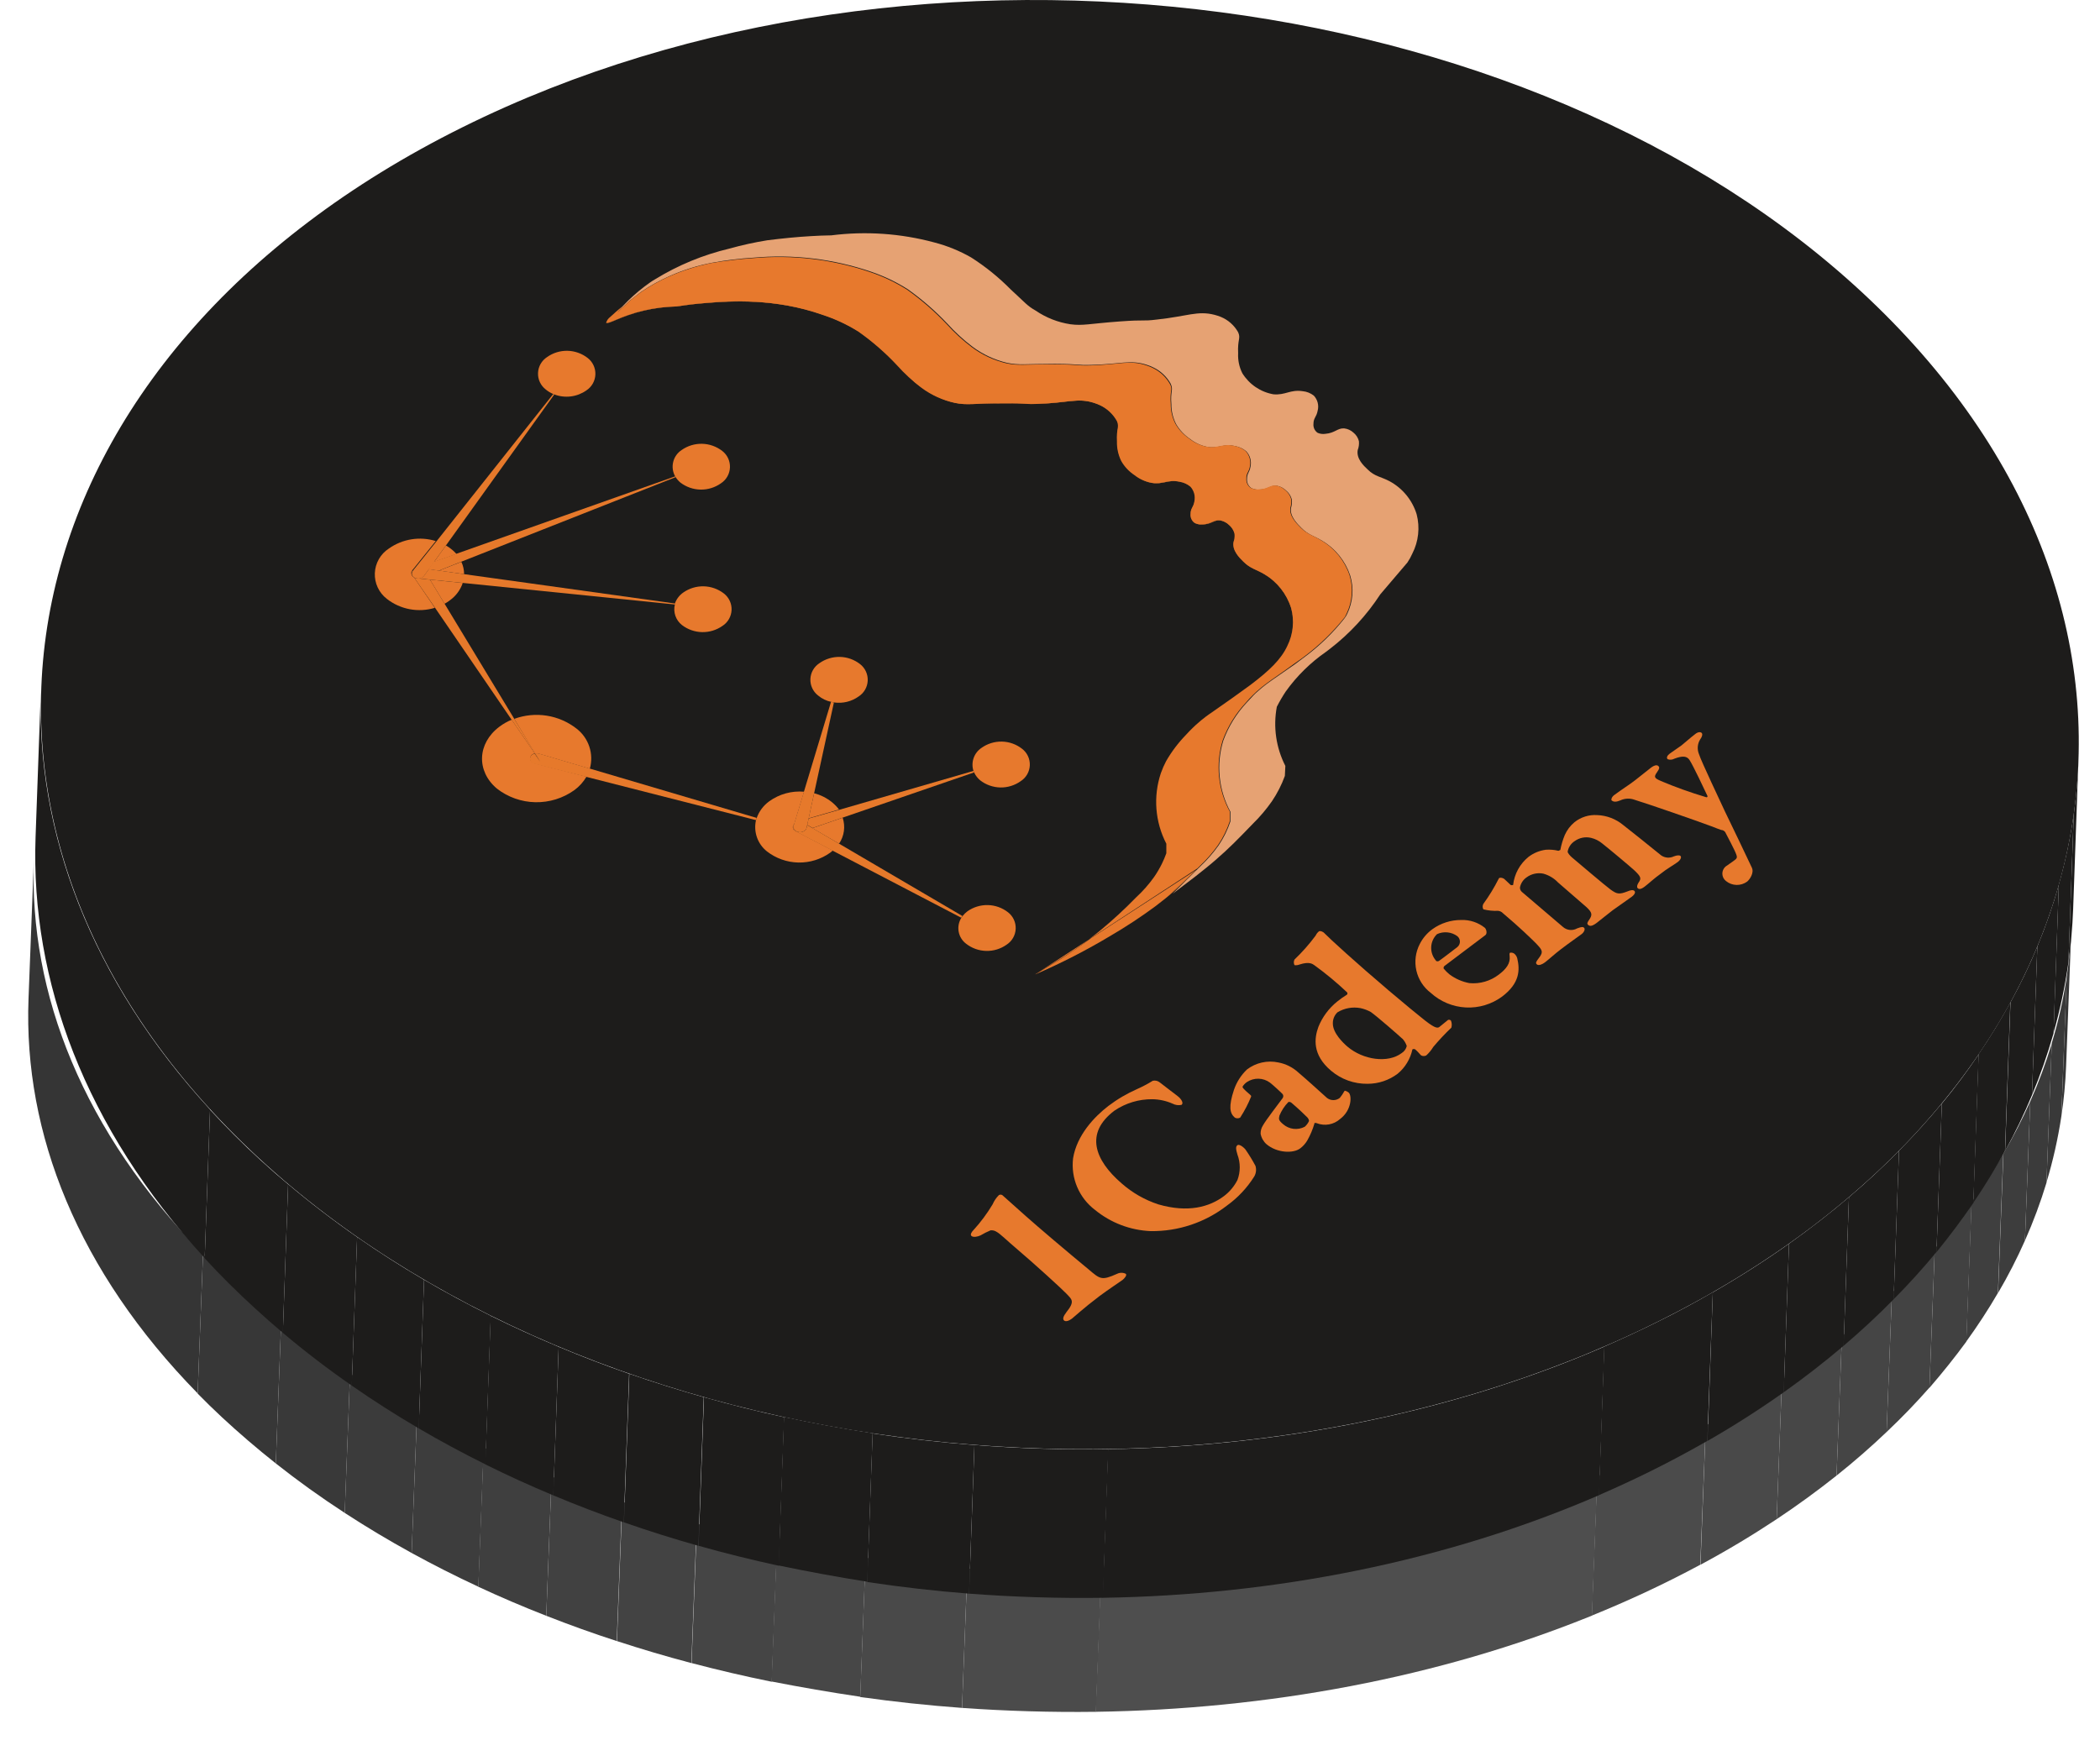 <svg width="298" height="247" viewBox="0 0 298 247" fill="none" xmlns="http://www.w3.org/2000/svg">
<g filter="url(#filter0_d_585_2)">
<path d="M293.938 127.599L293.188 147.369C293.094 149.74 292.871 152.105 292.518 154.455L293.278 134.676C293.628 132.329 293.848 129.967 293.938 127.599Z" fill="#373737"/>
<path d="M293.276 134.676L292.516 154.455C292.037 157.621 291.332 160.752 290.406 163.829L291.156 144.06C292.091 140.981 292.799 137.846 293.276 134.676Z" fill="#393939"/>
<path d="M291.158 144.107L290.408 163.876C289.558 166.67 288.537 169.415 287.348 172.097L288.108 152.318C289.298 149.64 290.316 146.898 291.158 144.107Z" fill="#3B3B3B"/>
<path d="M288.107 152.318L287.347 172.097C286.222 174.635 284.95 177.113 283.537 179.521L284.297 159.751C285.71 157.34 286.982 154.859 288.107 152.318Z" fill="#3D3D3D"/>
<path d="M284.278 159.752L283.518 179.521C282.158 181.865 280.658 184.162 279.018 186.43L279.768 166.651C281.393 164.423 282.898 162.121 284.278 159.752Z" fill="#3F3F3F"/>
<path d="M279.787 166.651L279.037 186.43C277.417 188.642 275.67 190.829 273.797 192.992L274.557 173.222C276.437 171.085 278.18 168.897 279.787 166.66" fill="#414141"/>
<path d="M274.557 173.194L273.797 192.964C271.91 195.113 269.883 197.213 267.717 199.263L268.477 179.493C270.637 177.443 272.664 175.344 274.557 173.194Z" fill="#434343"/>
<path d="M268.477 179.493L267.717 199.263C265.497 201.381 263.131 203.444 260.617 205.45L261.377 185.671C263.884 183.677 266.251 181.618 268.477 179.493Z" fill="#454545"/>
<path d="M261.377 185.671L260.617 205.45C257.937 207.578 255.107 209.649 252.117 211.637L252.867 191.867C255.867 189.867 258.704 187.802 261.377 185.671Z" fill="#474747"/>
<path d="M252.867 191.867L252.117 211.637C248.707 213.896 245.117 216.061 241.307 218.105L242.057 198.335C245.863 196.285 249.467 194.129 252.867 191.867Z" fill="#494949"/>
<path d="M242.057 198.325L241.277 218.104C238.737 219.473 236.107 220.792 233.387 222.06C230.913 223.21 228.413 224.298 225.887 225.322L226.647 205.553C229.18 204.522 231.68 203.434 234.147 202.291C236.853 201.041 239.48 199.722 242.027 198.335" fill="#4B4B4B"/>
<path d="M226.677 205.553L225.917 225.322C204.097 234.181 179.807 238.624 155.477 238.98L156.237 219.201C180.567 218.854 204.857 214.402 226.677 205.553Z" fill="#4E4E4E"/>
<path d="M156.278 219.202L155.518 238.981C149.188 239.065 142.858 238.877 136.518 238.428L137.278 218.648C143.568 219.108 149.898 219.295 156.278 219.202Z" fill="#4B4B4B"/>
<path d="M137.276 218.648L136.516 238.427C131.663 238.071 126.846 237.555 122.066 236.881L122.826 217.111C127.606 217.786 132.423 218.298 137.276 218.648Z" fill="#494949"/>
<path d="M122.836 217.073L122.076 236.843C117.85 236.218 113.653 235.496 109.486 234.678L110.246 214.908C114.393 215.752 118.59 216.473 122.836 217.073Z" fill="#474747"/>
<path d="M110.277 214.946L109.517 234.715C105.677 233.934 101.883 233.05 98.137 232.062L98.897 212.283C102.637 213.277 106.43 214.164 110.277 214.946Z" fill="#454545"/>
<path d="M98.867 212.283L98.107 232.062C94.534 231.119 91.013 230.078 87.547 228.941L88.307 209.171C91.767 210.305 95.307 211.337 98.867 212.283Z" fill="#434343"/>
<path d="M88.278 209.171L87.518 228.941C84.124 227.835 80.791 226.638 77.518 225.351L78.278 205.581C81.544 206.868 84.878 208.065 88.278 209.171Z" fill="#414141"/>
<path d="M78.277 205.581L77.517 225.351C74.237 224.069 71.02 222.695 67.867 221.226L68.627 201.456C71.781 202.919 74.997 204.293 78.277 205.581Z" fill="#3F3F3F"/>
<path d="M68.646 201.456L67.886 221.226C64.646 219.72 61.489 218.123 58.416 216.436L59.176 196.666C62.249 198.354 65.406 199.95 68.646 201.456Z" fill="#3D3D3D"/>
<path d="M59.176 196.666L58.416 216.436C55.149 214.642 51.983 212.746 48.916 210.746L49.676 190.976C52.736 192.976 55.903 194.873 59.176 196.666Z" fill="#3B3B3B"/>
<path d="M49.677 190.976L48.917 210.746C45.517 208.534 42.257 206.193 39.137 203.725L39.887 183.946C43.007 186.414 46.27 188.758 49.677 190.976Z" fill="#393939"/>
<path d="M39.887 183.946L39.137 203.725C36.477 201.616 33.917 199.422 31.487 197.163C30.297 196.057 29.157 194.941 28.047 193.807L28.807 174.038C29.917 175.162 31.057 176.287 32.237 177.393C34.677 179.681 37.227 181.868 39.887 183.955" fill="#373737"/>
<path d="M28.807 174.009L28.047 193.779C11.097 176.465 3.317 156.902 4.047 137.77L4.807 118C4.077 137.132 11.857 156.696 28.807 174.009Z" fill="#353535"/>
</g>
<path d="M267.498 44.638C314.338 91.478 299.868 155.498 235.178 187.638C170.488 219.778 80.078 207.908 33.278 161.068C-13.522 114.228 0.928 50.208 65.618 18.068C130.308 -14.072 220.678 -2.192 267.498 44.638Z" fill="#1D1C1B"/>
<path d="M294.938 107.978L294.188 129.068C294.094 131.598 293.871 134.121 293.518 136.628L294.278 115.528C294.628 113.024 294.848 110.504 294.938 107.978Z" fill="#1D1C1B"/>
<path d="M294.276 115.528L293.516 136.628C293.037 140.005 292.332 143.345 291.406 146.628L292.156 125.538C293.091 122.254 293.799 118.909 294.276 115.528Z" fill="#1D1C1B"/>
<path d="M292.158 125.588L291.408 146.678C290.558 149.658 289.537 152.586 288.348 155.448L289.108 134.348C290.298 131.491 291.316 128.566 292.158 125.588Z" fill="#1D1C1B"/>
<path d="M289.107 134.348L288.347 155.448C287.222 158.155 285.95 160.799 284.537 163.368L285.297 142.278C286.71 139.705 287.982 137.058 289.107 134.348Z" fill="#1D1C1B"/>
<path d="M285.278 142.278L284.518 163.368C283.158 165.868 281.658 168.318 280.018 170.738L280.768 149.638C282.393 147.262 283.898 144.805 285.278 142.278Z" fill="#1D1C1B"/>
<path d="M280.787 149.638L280.037 170.738C278.417 173.098 276.67 175.431 274.797 177.738L275.557 156.648C277.437 154.368 279.18 152.034 280.787 149.648" fill="#1D1C1B"/>
<path d="M275.557 156.618L274.797 177.708C272.91 180.001 270.883 182.241 268.717 184.428L269.477 163.338C271.637 161.151 273.664 158.911 275.557 156.618Z" fill="#1D1C1B"/>
<path d="M269.477 163.338L268.717 184.428C266.497 186.688 264.131 188.888 261.617 191.028L262.377 169.928C264.884 167.801 267.251 165.605 269.477 163.338Z" fill="#1D1C1B"/>
<path d="M262.377 169.928L261.617 191.028C258.937 193.298 256.107 195.508 253.117 197.628L253.867 176.538C256.867 174.404 259.704 172.201 262.377 169.928Z" fill="#1D1C1B"/>
<path d="M253.867 176.538L253.117 197.628C249.707 200.038 246.117 202.348 242.307 204.528L243.057 183.438C246.863 181.251 250.467 178.951 253.867 176.538Z" fill="#1D1C1B"/>
<path d="M243.057 183.428L242.277 204.528C239.737 205.988 237.107 207.394 234.387 208.748C231.913 209.974 229.413 211.134 226.887 212.228L227.647 191.138C230.18 190.038 232.68 188.878 235.147 187.658C237.853 186.324 240.48 184.918 243.027 183.438" fill="#1D1C1B"/>
<path d="M227.677 191.138L226.917 212.228C205.097 221.678 180.807 226.418 156.477 226.798L157.237 205.698C181.567 205.328 205.857 200.578 227.677 191.138Z" fill="#1D1C1B"/>
<path d="M157.278 205.698L156.518 226.798C150.188 226.888 143.858 226.688 137.518 226.208L138.278 205.108C144.568 205.598 150.898 205.798 157.278 205.698Z" fill="#1D1C1B"/>
<path d="M138.276 205.108L137.516 226.208C132.663 225.828 127.846 225.278 123.066 224.558L123.826 203.468C128.606 204.188 133.423 204.734 138.276 205.108Z" fill="#1D1C1B"/>
<path d="M123.836 203.428L123.076 224.518C118.85 223.851 114.653 223.081 110.486 222.208L111.246 201.118C115.393 202.018 119.59 202.788 123.836 203.428Z" fill="#1D1C1B"/>
<path d="M111.277 201.158L110.517 222.248C106.677 221.415 102.883 220.471 99.137 219.418L99.897 198.318C103.637 199.378 107.43 200.325 111.277 201.158Z" fill="#1D1C1B"/>
<path d="M99.867 198.318L99.107 219.418C95.534 218.411 92.013 217.301 88.547 216.088L89.307 194.998C92.767 196.208 96.307 197.308 99.867 198.318Z" fill="#1D1C1B"/>
<path d="M89.278 194.998L88.518 216.088C85.124 214.908 81.791 213.631 78.518 212.258L79.278 191.168C82.544 192.541 85.878 193.818 89.278 194.998Z" fill="#1D1C1B"/>
<path d="M79.277 191.168L78.517 212.258C75.237 210.891 72.02 209.424 68.867 207.858L69.627 186.768C72.781 188.328 75.997 189.794 79.277 191.168Z" fill="#1D1C1B"/>
<path d="M69.646 186.768L68.886 207.858C65.646 206.251 62.489 204.548 59.416 202.748L60.176 181.658C63.249 183.458 66.406 185.161 69.646 186.768Z" fill="#1D1C1B"/>
<path d="M60.176 181.658L59.416 202.748C56.149 200.835 52.983 198.811 49.916 196.678L50.676 175.588C53.736 177.721 56.903 179.745 60.176 181.658Z" fill="#1D1C1B"/>
<path d="M50.677 175.588L49.917 196.678C46.517 194.318 43.257 191.821 40.137 189.188L40.887 168.088C44.007 170.721 47.27 173.221 50.677 175.588Z" fill="#1D1C1B"/>
<path d="M40.887 168.088L40.137 189.188C37.477 186.938 34.917 184.598 32.487 182.188C31.297 181.008 30.157 179.818 29.047 178.608L29.807 157.518C30.917 158.718 32.057 159.918 33.237 161.098C35.677 163.538 38.227 165.871 40.887 168.098" fill="#1D1C1B"/>
<path d="M29.807 157.488L29.047 178.578C12.097 160.108 4.317 139.238 5.047 118.828L5.807 97.738C5.077 118.148 12.857 139.018 29.807 157.488Z" fill="#1D1C1B"/>
<path d="M141.748 169.637C141.82 169.594 141.903 169.571 141.988 169.571C142.072 169.571 142.155 169.594 142.228 169.637C142.408 169.787 143.778 171.027 145.588 172.637C147.398 174.247 151.398 177.637 154.448 180.157C156.118 181.567 156.288 181.807 158.528 180.807C158.717 180.713 158.926 180.664 159.138 180.664C159.349 180.664 159.558 180.713 159.748 180.807C159.978 180.997 159.548 181.487 159.298 181.677C159.048 181.867 157.178 183.107 156.018 183.977C153.728 185.707 152.378 186.977 152.108 187.177C151.678 187.497 151.228 187.637 150.998 187.437C150.768 187.237 150.868 186.857 151.328 186.257C152.588 184.697 152.088 184.437 151.328 183.627C150.728 182.987 146.898 179.487 144.078 177.087C143.008 176.187 141.888 175.087 141.448 174.867C141.191 174.689 140.879 174.607 140.568 174.637C140.075 174.843 139.597 175.084 139.138 175.357C138.708 175.557 138.138 175.647 137.878 175.457C137.618 175.267 137.878 174.867 138.118 174.627C139.153 173.496 140.071 172.263 140.858 170.947C141.068 170.458 141.37 170.013 141.748 169.637Z" fill="#E7792D"/>
<path d="M147.008 138.238L146.908 138.278L147.368 137.998L147.008 138.238Z" fill="#E7792D"/>
<path d="M77.628 50.687C78.473 50.086 79.49 49.773 80.528 49.794C81.565 49.816 82.568 50.171 83.388 50.807C83.745 51.083 84.032 51.44 84.223 51.849C84.414 52.258 84.505 52.707 84.487 53.158C84.47 53.61 84.344 54.05 84.122 54.443C83.899 54.836 83.586 55.17 83.208 55.417C82.554 55.878 81.797 56.17 81.004 56.27C80.21 56.369 79.405 56.272 78.658 55.987L78.508 55.927C78.125 55.767 77.768 55.551 77.448 55.287C77.09 55.012 76.804 54.656 76.612 54.248C76.421 53.839 76.33 53.391 76.348 52.941C76.365 52.49 76.491 52.05 76.714 51.658C76.936 51.266 77.25 50.933 77.628 50.687Z" fill="#E7792D"/>
<path d="M96.729 63.877C97.577 63.28 98.594 62.971 99.63 62.994C100.667 63.018 101.669 63.373 102.489 64.007C102.846 64.283 103.132 64.64 103.322 65.049C103.513 65.457 103.602 65.906 103.584 66.356C103.565 66.807 103.439 67.246 103.215 67.638C102.992 68.03 102.677 68.362 102.299 68.607C101.452 69.206 100.436 69.517 99.399 69.495C98.362 69.474 97.36 69.12 96.539 68.487C96.282 68.269 96.059 68.012 95.879 67.727L95.809 67.617C95.459 66.993 95.36 66.26 95.531 65.566C95.702 64.871 96.13 64.268 96.729 63.877Z" fill="#E7792D"/>
<path d="M63.278 77.427C63.606 77.608 63.914 77.823 64.198 78.067C64.406 78.242 64.599 78.433 64.778 78.637L61.598 79.757L63.278 77.427Z" fill="#E7792D"/>
<path d="M64.727 78.617L95.807 67.617L95.877 67.727L65.467 79.727L62.277 80.997L60.777 80.787L61.527 79.737L64.727 78.617Z" fill="#E6792B"/>
<path d="M65.859 81.497L62.299 80.997L65.469 79.747C65.725 80.295 65.858 80.892 65.859 81.497Z" fill="#E7792D"/>
<path d="M58.519 80.957L58.629 80.817C58.487 80.925 58.391 81.082 58.359 81.257C58.339 81.384 58.36 81.513 58.419 81.627C58.453 81.693 58.497 81.754 58.549 81.807C58.45 81.695 58.395 81.551 58.395 81.402C58.395 81.253 58.45 81.109 58.549 80.997L58.519 80.957Z" fill="#E6792B"/>
<path d="M78.509 55.927L78.659 55.987L63.279 77.427L61.599 79.757L60.849 80.807L60.169 81.757L59.999 81.927C59.822 82.05 59.614 82.119 59.399 82.127C59.22 82.138 59.041 82.104 58.879 82.027C58.775 81.977 58.68 81.91 58.599 81.827C58.5 81.716 58.445 81.572 58.445 81.422C58.445 81.273 58.5 81.129 58.599 81.017L58.729 80.837L61.939 76.837L78.509 55.927Z" fill="#E6792B"/>
<path d="M58.448 81.687C58.527 81.811 58.638 81.911 58.768 81.977L61.708 86.277C60.554 86.628 59.333 86.695 58.148 86.474C56.963 86.253 55.848 85.75 54.898 85.007C54.342 84.58 53.897 84.025 53.6 83.39C53.303 82.755 53.163 82.058 53.191 81.357C53.219 80.656 53.416 79.973 53.763 79.364C54.111 78.755 54.599 78.238 55.188 77.857C56.141 77.183 57.237 76.737 58.39 76.553C59.543 76.369 60.723 76.453 61.838 76.797L58.628 80.797C58.486 80.905 58.39 81.062 58.358 81.237C58.338 81.364 58.359 81.493 58.418 81.607L58.448 81.687Z" fill="#E7792D"/>
<path d="M58.418 81.627C58.452 81.693 58.496 81.754 58.548 81.807C58.596 81.859 58.65 81.906 58.708 81.947C58.602 81.882 58.514 81.793 58.448 81.687L58.418 81.627Z" fill="#E6792B"/>
<path d="M63.088 85.697L61.018 82.277L65.668 82.747C65.334 83.732 64.701 84.589 63.858 85.197C63.615 85.385 63.357 85.552 63.088 85.697Z" fill="#E7792D"/>
<path d="M58.768 81.977C58.946 82.071 59.146 82.116 59.348 82.107L61.018 82.277L63.088 85.697L72.978 102.037L75.978 106.947L76.678 108.107L75.898 106.967L72.618 102.187L61.738 86.277L58.768 81.977Z" fill="#E6792B"/>
<path d="M65.859 81.497L95.808 85.667V85.807L65.718 82.747L61.068 82.277L59.398 82.107C59.613 82.099 59.822 82.029 59.998 81.907L60.169 81.737L60.848 80.787L62.348 80.997L65.859 81.497Z" fill="#E6792B"/>
<path d="M96.958 84.107C97.806 83.51 98.823 83.201 99.859 83.224C100.896 83.248 101.898 83.603 102.718 84.237C103.075 84.513 103.361 84.87 103.551 85.278C103.742 85.687 103.832 86.136 103.813 86.586C103.794 87.037 103.668 87.477 103.444 87.868C103.221 88.26 102.907 88.592 102.528 88.837C101.681 89.435 100.665 89.747 99.628 89.725C98.592 89.704 97.589 89.35 96.768 88.717C96.339 88.379 96.017 87.925 95.84 87.409C95.662 86.893 95.637 86.337 95.768 85.807V85.667C95.992 85.035 96.408 84.49 96.958 84.107Z" fill="#E7792D"/>
<path d="M158.548 62.647C158.53 63.599 158.739 64.542 159.158 65.397C159.614 66.202 160.255 66.888 161.028 67.397C161.731 67.953 162.557 68.33 163.438 68.497C165.088 68.767 165.748 67.967 167.438 68.347C168.006 68.434 168.539 68.676 168.978 69.047C169.234 69.332 169.418 69.674 169.513 70.045C169.609 70.416 169.614 70.804 169.528 71.177C169.378 72.017 168.968 72.117 168.988 72.917C168.962 73.16 169.001 73.406 169.101 73.629C169.201 73.852 169.359 74.045 169.558 74.187C169.886 74.361 170.258 74.434 170.628 74.397C171.928 74.397 172.258 73.707 173.188 73.827C173.666 73.904 174.107 74.132 174.448 74.477C174.838 74.788 175.113 75.221 175.228 75.707C175.275 76.117 175.224 76.532 175.078 76.917C174.878 78.097 175.918 79.137 176.478 79.677C177.478 80.677 178.278 80.767 179.478 81.477C181.284 82.55 182.63 84.252 183.258 86.257C183.747 87.999 183.58 89.86 182.788 91.487C183.568 89.871 183.728 88.024 183.238 86.297C182.608 84.296 181.266 82.596 179.468 81.517C178.278 80.807 177.468 80.727 176.468 79.727C175.908 79.167 174.878 78.137 175.068 76.967C175.212 76.581 175.264 76.167 175.218 75.757C175.081 75.294 174.823 74.875 174.472 74.543C174.121 74.211 173.688 73.978 173.218 73.867C172.298 73.747 171.958 74.417 170.658 74.447C170.289 74.474 169.919 74.401 169.588 74.237C169.39 74.091 169.232 73.897 169.131 73.673C169.029 73.449 168.987 73.202 169.008 72.957C169.008 72.157 169.408 72.057 169.558 71.217C169.642 70.846 169.635 70.459 169.54 70.09C169.444 69.722 169.262 69.381 169.008 69.097C168.569 68.721 168.037 68.472 167.468 68.377C165.778 68.007 165.108 68.817 163.468 68.537C162.589 68.374 161.765 67.996 161.068 67.437C160.298 66.924 159.658 66.239 159.198 65.437C158.77 64.582 158.56 63.633 158.588 62.677C158.488 60.777 158.958 60.677 158.588 59.777C158.053 58.796 157.219 58.011 156.208 57.537C155.923 57.392 155.625 57.275 155.318 57.187C152.998 56.427 151.578 57.187 147.448 57.317C145.338 57.407 145.988 57.217 142.358 57.247C138.158 57.247 137.358 57.537 135.608 57.197C133.878 56.817 132.249 56.074 130.828 55.017C129.648 54.227 129.468 53.857 127.378 51.847C125.726 50.077 123.897 48.482 121.918 47.087C120.322 46.075 118.605 45.268 116.808 44.687C110.098 42.317 103.688 42.737 100.268 43.007C98.678 43.117 97.268 43.297 96.088 43.497C94.515 43.528 92.95 43.722 91.418 44.077C88.198 44.827 86.338 46.077 86.098 45.807C86.368 45.997 88.228 44.807 91.448 44.037C92.98 43.678 94.545 43.481 96.118 43.447C97.288 43.267 98.698 43.087 100.288 42.957C103.708 42.697 110.118 42.267 116.838 44.647C118.63 45.231 120.343 46.033 121.938 47.037C123.916 48.433 125.745 50.028 127.398 51.797C128.441 52.967 129.597 54.032 130.848 54.977C132.267 56.034 133.897 56.774 135.628 57.147C137.358 57.497 138.178 57.237 142.368 57.207C145.998 57.207 145.368 57.367 147.458 57.277C151.598 57.097 153.028 56.387 155.338 57.137C155.641 57.236 155.938 57.353 156.228 57.487C157.237 57.969 158.07 58.756 158.608 59.737C158.918 60.647 158.448 60.737 158.548 62.647Z" fill="#E7792D"/>
<path d="M179.788 97.027C180.118 96.777 180.378 96.597 180.518 96.497L183.828 94.187L180.548 96.467L179.798 97.007C179.418 97.297 178.938 97.677 178.408 98.157C178.408 98.157 178.208 98.337 177.918 98.627C178.218 98.327 178.418 98.147 178.428 98.137C178.908 97.707 179.398 97.317 179.788 97.027Z" fill="#E7792D"/>
<path d="M116.278 94.137C117.124 93.536 118.141 93.223 119.178 93.244C120.216 93.266 121.219 93.621 122.038 94.257C122.395 94.532 122.681 94.89 122.872 95.298C123.062 95.707 123.152 96.156 123.133 96.606C123.115 97.057 122.988 97.496 122.765 97.888C122.541 98.28 122.227 98.612 121.848 98.857C120.842 99.579 119.595 99.883 118.368 99.707L117.958 99.627C117.273 99.487 116.634 99.177 116.098 98.727C115.741 98.453 115.454 98.098 115.263 97.69C115.071 97.283 114.981 96.835 114.998 96.385C115.016 95.935 115.141 95.496 115.364 95.105C115.587 94.714 115.901 94.382 116.278 94.137Z" fill="#E7792D"/>
<path d="M72.978 102.037C74.446 101.498 76.027 101.342 77.572 101.583C79.117 101.824 80.575 102.456 81.808 103.417C82.657 104.07 83.29 104.962 83.627 105.978C83.964 106.994 83.989 108.087 83.698 109.117L76.448 106.977C76.284 106.944 76.114 106.944 75.948 106.977L72.978 102.037Z" fill="#E7792D"/>
<path d="M75.279 107.427C75.248 107.529 75.239 107.636 75.253 107.741C75.267 107.846 75.304 107.947 75.361 108.036C75.418 108.126 75.494 108.202 75.583 108.259C75.673 108.316 75.774 108.353 75.879 108.367L83.229 110.237C82.793 110.991 82.203 111.645 81.499 112.157C79.886 113.311 77.943 113.912 75.961 113.87C73.978 113.829 72.062 113.147 70.499 111.927C67.569 109.437 67.729 105.517 70.859 103.157C71.398 102.751 71.986 102.415 72.609 102.157L75.889 106.937C75.752 106.967 75.622 107.025 75.509 107.107C75.406 107.192 75.327 107.303 75.279 107.427Z" fill="#E7792D"/>
<path d="M75.488 107.137C75.601 107.054 75.731 106.996 75.868 106.967L76.648 108.107L75.948 106.947C76.103 106.917 76.263 106.917 76.418 106.947L83.698 109.097L107.368 116.097C107.368 116.197 107.298 116.307 107.268 116.407L83.188 110.267L75.838 108.427C75.733 108.413 75.632 108.376 75.542 108.319C75.453 108.262 75.377 108.186 75.32 108.096C75.263 108.007 75.226 107.906 75.212 107.801C75.197 107.696 75.206 107.588 75.238 107.487C75.287 107.349 75.373 107.228 75.488 107.137Z" fill="#E6792B"/>
<path d="M165.628 119.757C164.834 118.228 164.355 116.555 164.22 114.837C164.084 113.119 164.294 111.392 164.838 109.757C165.056 109.152 165.316 108.564 165.618 107.997C165.326 108.551 165.076 109.126 164.868 109.717C164.323 111.351 164.112 113.078 164.246 114.796C164.38 116.514 164.857 118.187 165.648 119.717V121.077C165.463 121.592 165.25 122.096 165.008 122.587C165.24 122.11 165.444 121.619 165.618 121.117L165.628 119.757Z" fill="#E7792D"/>
<path d="M91.477 40.657C92.007 40.257 92.477 39.917 92.937 39.657C96.205 37.646 99.774 36.171 103.507 35.287C105.274 34.792 107.066 34.398 108.877 34.107C111.027 33.837 112.987 33.637 115.077 33.517C116.077 33.457 117.017 33.417 117.957 33.407C122.843 32.788 127.802 33.127 132.557 34.407C134.398 34.882 136.167 35.602 137.817 36.547C139.855 37.849 141.74 39.375 143.437 41.097C145.567 43.047 145.757 43.407 146.977 44.097C148.452 45.101 150.134 45.76 151.897 46.027C153.687 46.267 154.547 45.947 158.897 45.627C162.667 45.347 161.997 45.627 164.177 45.357C168.467 44.897 169.947 44.067 172.347 44.687C172.657 44.767 172.961 44.867 173.257 44.987C174.291 45.417 175.15 46.181 175.697 47.157C176.097 48.047 175.597 48.157 175.697 50.157C175.649 51.129 175.852 52.097 176.287 52.967C176.769 53.75 177.412 54.422 178.172 54.939C178.932 55.456 179.792 55.806 180.697 55.967C182.397 56.127 183.097 55.257 184.857 55.527C185.434 55.58 185.983 55.799 186.437 56.157C186.705 56.441 186.894 56.789 186.989 57.167C187.084 57.545 187.08 57.941 186.977 58.317C186.817 59.197 186.387 59.317 186.387 60.157C186.361 60.404 186.401 60.653 186.505 60.879C186.609 61.104 186.772 61.297 186.977 61.437C187.327 61.588 187.712 61.637 188.087 61.577C189.437 61.467 189.797 60.747 190.747 60.807C191.232 60.862 191.687 61.069 192.047 61.397C192.44 61.708 192.718 62.141 192.837 62.627C192.878 63.055 192.82 63.486 192.667 63.887C192.447 65.107 193.517 66.117 194.087 66.647C195.087 67.647 195.947 67.647 197.167 68.297C199.021 69.292 200.407 70.977 201.027 72.987C201.518 74.862 201.301 76.852 200.417 78.577C200.222 79.02 199.987 79.445 199.717 79.847L195.867 84.367C193.939 87.327 191.525 89.94 188.727 92.097L188.147 92.537C185.944 94.068 184.019 95.965 182.457 98.147C181.991 98.848 181.567 99.576 181.187 100.327C180.652 103.181 181.078 106.131 182.397 108.717L182.327 110.137C181.867 111.405 181.253 112.61 180.497 113.727C179.701 114.868 178.801 115.933 177.807 116.907C175.697 119.087 174.457 120.377 172.487 122.077C171.487 122.947 170.487 123.727 169.617 124.417L166.387 126.877L167.977 125.307L168.357 124.917L169.627 123.667L170.427 122.877C171.358 121.996 172.199 121.025 172.937 119.977C173.643 118.936 174.202 117.802 174.597 116.607V115.217C173.768 113.683 173.253 111.998 173.081 110.263C172.909 108.527 173.085 106.774 173.597 105.107C174.337 103.101 175.473 101.265 176.937 99.707C177.267 99.337 177.597 98.997 177.867 98.707C178.137 98.417 178.347 98.247 178.357 98.237C178.887 97.757 179.357 97.377 179.747 97.087L180.497 96.547L183.777 94.267C184.377 93.807 184.777 93.507 185.207 93.197C187.287 91.646 189.156 89.83 190.767 87.797C190.934 87.584 191.075 87.353 191.187 87.107C192 85.412 192.146 83.475 191.597 81.677C190.91 79.632 189.517 77.898 187.667 76.787C186.457 76.047 185.667 75.947 184.667 74.927C184.097 74.357 183.017 73.297 183.197 72.117C183.321 71.723 183.362 71.308 183.317 70.897C183.188 70.402 182.904 69.96 182.507 69.637C182.157 69.284 181.707 69.047 181.217 68.957C180.287 68.827 179.967 69.497 178.657 69.497C178.281 69.52 177.905 69.444 177.567 69.277C177.36 69.131 177.195 68.933 177.088 68.704C176.981 68.474 176.936 68.22 176.957 67.967C176.957 67.157 177.327 67.067 177.457 66.217C177.536 65.837 177.523 65.443 177.419 65.069C177.314 64.695 177.122 64.352 176.857 64.067C176.409 63.685 175.867 63.429 175.287 63.327C173.567 62.917 172.917 63.727 171.287 63.427C170.392 63.242 169.552 62.848 168.837 62.277C168.043 61.738 167.38 61.027 166.897 60.197C166.45 59.332 166.22 58.371 166.227 57.397C166.067 55.477 166.547 55.397 166.127 54.467C165.566 53.461 164.707 52.654 163.667 52.157C163.38 52.014 163.083 51.894 162.777 51.797C160.417 51.007 158.997 51.697 154.837 51.797C152.717 51.857 153.357 51.667 149.697 51.647C145.457 51.647 144.637 51.867 142.887 51.497C141.126 51.081 139.469 50.308 138.017 49.227C136.731 48.255 135.539 47.163 134.457 45.967C132.748 44.155 130.866 42.514 128.837 41.067C127.209 40.034 125.463 39.198 123.637 38.577C118.26 36.74 112.556 36.059 106.897 36.577C104.948 36.696 103.008 36.933 101.087 37.287C98.989 37.681 96.945 38.322 94.997 39.197C93.594 39.819 92.248 40.565 90.977 41.427C90.377 41.887 89.837 42.297 89.367 42.677L87.607 44.337L88.437 43.387C89.372 42.393 90.389 41.479 91.477 40.657Z" fill="#E6A273"/>
<path d="M169.629 123.607L168.359 124.857C167.549 125.647 166.779 126.347 165.869 127.107L169.629 123.607Z" fill="#E7792D"/>
<path d="M154.869 133.137L169.809 123.437L169.629 123.607L165.869 127.107C166.779 126.347 167.549 125.647 168.359 124.857L167.979 125.247C167.169 126.007 166.389 126.707 165.419 127.497C164.919 127.897 164.419 128.277 163.959 128.637C161.935 130.132 159.832 131.518 157.659 132.787C154.197 134.87 150.599 136.717 146.889 138.317L150.529 136.117C151.819 135.297 153.229 134.367 154.759 133.217L154.869 133.137Z" fill="#E7792D"/>
<path d="M166.138 57.367C166.131 58.341 166.361 59.302 166.808 60.167C167.29 60.997 167.953 61.708 168.748 62.247C169.463 62.818 170.302 63.212 171.198 63.397C172.868 63.697 173.518 62.887 175.198 63.297C175.778 63.399 176.32 63.655 176.768 64.037C177.032 64.322 177.225 64.665 177.329 65.039C177.434 65.413 177.447 65.807 177.368 66.187C177.238 67.037 176.828 67.127 176.868 67.937C176.846 68.19 176.891 68.444 176.998 68.674C177.105 68.903 177.271 69.101 177.478 69.247C177.816 69.414 178.192 69.49 178.568 69.467C179.878 69.467 180.198 68.797 181.128 68.927C181.617 69.017 182.067 69.254 182.418 69.607C182.815 69.93 183.099 70.372 183.228 70.867C183.272 71.278 183.231 71.693 183.108 72.087C182.928 73.267 184.008 74.327 184.578 74.897C185.578 75.897 186.418 76.017 187.578 76.757C189.427 77.868 190.82 79.602 191.508 81.647C192.056 83.445 191.91 85.382 191.098 87.077C191.018 87.247 190.938 87.417 190.848 87.587C189.183 89.684 187.258 91.559 185.118 93.167C184.708 93.477 184.288 93.777 183.888 94.047C182.748 94.887 181.648 95.647 180.428 96.497C180.288 96.597 180.028 96.777 179.698 97.027C179.368 97.277 178.818 97.707 178.288 98.187C178.288 98.187 178.078 98.377 177.778 98.677C177.478 98.977 177.178 99.277 176.848 99.677C175.383 101.235 174.248 103.071 173.508 105.077C172.995 106.744 172.82 108.497 172.991 110.233C173.163 111.968 173.678 113.653 174.508 115.187V116.577C174.112 117.772 173.554 118.906 172.848 119.947C172.11 120.995 171.269 121.966 170.338 122.847L169.928 123.257L154.778 133.167L154.498 133.347C155.138 132.867 155.638 132.477 156.148 132.057C157.921 130.59 159.614 129.028 161.218 127.377C162.171 126.503 163.029 125.531 163.778 124.477C164.184 123.887 164.549 123.269 164.868 122.627C165.109 122.136 165.323 121.632 165.508 121.117V119.757C164.716 118.227 164.239 116.554 164.105 114.836C163.971 113.119 164.183 111.392 164.728 109.757C164.935 109.166 165.186 108.591 165.478 108.037C166.254 106.689 167.194 105.443 168.278 104.327C168.958 103.567 169.678 102.917 169.718 102.877C170.238 102.407 170.718 102.017 171.118 101.717C171.518 101.417 171.728 101.277 171.868 101.187C174.088 99.647 175.868 98.377 177.408 97.247C180.178 95.157 181.808 93.567 182.678 91.677C183.512 90.01 183.7 88.094 183.208 86.297C182.58 84.292 181.234 82.59 179.428 81.517C178.248 80.807 177.428 80.717 176.428 79.717C175.868 79.177 174.828 78.137 175.028 76.957C175.174 76.572 175.226 76.157 175.178 75.747C175.063 75.261 174.788 74.828 174.398 74.517C174.058 74.172 173.616 73.944 173.138 73.867C172.208 73.747 171.878 74.427 170.578 74.437C170.208 74.474 169.836 74.401 169.508 74.227C169.309 74.085 169.151 73.892 169.051 73.669C168.951 73.446 168.912 73.2 168.938 72.957C168.938 72.157 169.328 72.057 169.478 71.217C169.564 70.844 169.559 70.456 169.464 70.085C169.368 69.714 169.184 69.372 168.928 69.087C168.489 68.716 167.956 68.474 167.388 68.387C165.698 68.007 165.038 68.807 163.388 68.537C162.508 68.37 161.681 67.993 160.978 67.437C160.205 66.927 159.565 66.242 159.108 65.437C158.689 64.582 158.48 63.639 158.498 62.687C158.398 60.777 158.868 60.687 158.498 59.787C157.96 58.806 157.127 58.019 156.118 57.537C155.828 57.403 155.531 57.286 155.228 57.187C152.918 56.437 151.488 57.187 147.348 57.327C145.258 57.417 145.888 57.227 142.258 57.257C138.068 57.257 137.258 57.547 135.518 57.197C133.788 56.824 132.158 56.084 130.738 55.027C129.487 54.082 128.332 53.017 127.288 51.847C125.636 50.078 123.806 48.483 121.828 47.087C120.233 46.084 118.52 45.281 116.728 44.697C110.008 42.317 103.598 42.697 100.178 43.007C98.588 43.137 97.178 43.317 96.008 43.497C94.435 43.531 92.87 43.728 91.338 44.087C88.118 44.837 86.258 46.087 86.008 45.817C86.114 45.48 86.324 45.186 86.608 44.977L87.428 44.237C87.698 43.997 88.028 43.727 88.428 43.417L87.598 44.367L89.358 42.707C89.828 42.327 90.358 41.917 90.968 41.457C92.211 40.614 93.526 39.881 94.898 39.267C96.822 38.41 98.834 37.766 100.898 37.347C102.854 37.01 104.827 36.776 106.808 36.647C112.466 36.129 118.171 36.81 123.548 38.647C125.374 39.268 127.119 40.104 128.748 41.137C130.776 42.584 132.659 44.225 134.368 46.037C135.449 47.234 136.641 48.325 137.928 49.297C139.379 50.379 141.037 51.151 142.798 51.567C144.548 51.937 145.368 51.687 149.608 51.717C153.268 51.717 152.608 51.927 154.748 51.867C158.908 51.747 160.328 51.057 162.688 51.867C162.993 51.964 163.291 52.085 163.578 52.227C164.617 52.724 165.477 53.531 166.038 54.537C166.458 55.347 165.978 55.427 166.138 57.367Z" fill="#E7792D"/>
<path d="M212.718 124.647C212.776 124.614 212.841 124.593 212.908 124.587C213.109 124.586 213.305 124.649 213.468 124.767C213.818 125.067 214.118 125.407 214.368 125.617C214.48 125.663 214.606 125.663 214.718 125.617C214.896 124.046 215.686 122.608 216.918 121.617C217.631 121.078 218.472 120.733 219.358 120.617C219.959 120.572 220.563 120.623 221.148 120.767L221.418 120.647C221.555 119.913 221.77 119.196 222.058 118.507C222.373 117.806 222.845 117.186 223.438 116.697C224.344 115.978 225.484 115.622 226.638 115.697C227.994 115.744 229.295 116.24 230.338 117.107C230.978 117.597 234.338 120.277 235.728 121.417C235.989 121.598 236.293 121.706 236.609 121.731C236.925 121.755 237.242 121.695 237.528 121.557C237.978 121.387 238.318 121.367 238.468 121.497C238.618 121.627 238.558 121.997 238.068 122.367C237.578 122.737 236.458 123.367 235.678 124.007C234.678 124.717 233.998 125.387 233.378 125.857C232.758 126.327 232.508 126.197 232.378 126.047C232.248 125.897 232.318 125.607 232.508 125.297C232.958 124.677 232.858 124.427 231.888 123.507C231.228 122.907 228.248 120.417 227.378 119.737C226.913 119.344 226.361 119.067 225.768 118.927C225.372 118.834 224.962 118.827 224.563 118.906C224.165 118.986 223.788 119.15 223.458 119.387C223.196 119.554 222.972 119.773 222.8 120.032C222.627 120.29 222.511 120.581 222.458 120.887C222.458 121.067 222.778 121.457 223.048 121.687C223.318 121.917 227.948 125.847 228.558 126.277C229.438 126.897 229.728 127.007 230.978 126.517C231.358 126.357 231.718 126.277 231.918 126.447C232.118 126.617 231.998 126.947 231.568 127.277C230.948 127.747 229.478 128.737 228.858 129.197C228.238 129.657 227.128 130.587 226.568 131.007C225.858 131.537 225.568 131.467 225.358 131.277C225.148 131.087 225.288 130.887 225.518 130.547C225.958 129.887 225.998 129.547 225.088 128.727L221.088 125.257C220.519 124.657 219.796 124.225 218.998 124.007C218.588 123.925 218.165 123.93 217.757 124.022C217.349 124.113 216.964 124.288 216.628 124.537C216.137 124.874 215.799 125.392 215.688 125.977C215.684 126.092 215.705 126.206 215.75 126.311C215.795 126.417 215.863 126.511 215.948 126.587L221.808 131.587C222.081 131.822 222.42 131.966 222.778 132C223.136 132.034 223.496 131.956 223.808 131.777C224.468 131.527 224.658 131.547 224.808 131.717C224.958 131.887 224.808 132.297 224.458 132.577C224.348 132.667 222.548 133.937 221.528 134.717C220.508 135.497 219.798 136.177 219.228 136.607C218.878 136.877 218.348 137.107 218.098 136.897C217.848 136.687 218.008 136.477 218.358 136.007C219.098 135.077 218.828 134.807 217.878 133.817C217.278 133.227 215.718 131.687 213.268 129.617C213.087 129.425 212.841 129.307 212.578 129.287C211.878 129.316 211.178 129.245 210.498 129.077C210.431 128.958 210.396 128.824 210.396 128.687C210.396 128.551 210.431 128.416 210.498 128.297C211.308 127.184 212.027 126.006 212.648 124.777L212.718 124.647Z" fill="#E7792D"/>
<path d="M150.549 136.067L147.369 137.997L154.589 133.317C153.139 134.427 151.789 135.297 150.549 136.067Z" fill="#E7792D"/>
<path d="M214.278 135.237C214.385 135.214 214.497 135.214 214.604 135.238C214.711 135.262 214.811 135.31 214.898 135.377C215.099 135.55 215.243 135.78 215.308 136.037C215.688 137.657 215.688 139.547 213.158 141.457C211.669 142.553 209.845 143.1 207.998 143.003C206.152 142.906 204.395 142.173 203.028 140.927C201.995 140.142 201.272 139.017 200.986 137.751C200.701 136.486 200.872 135.16 201.468 134.007C201.888 133.171 202.502 132.448 203.258 131.897C204.451 131.036 205.887 130.577 207.358 130.587C208.572 130.543 209.761 130.937 210.708 131.697C210.908 131.877 211.098 132.507 210.768 132.747L205.038 137.067C204.969 137.108 204.914 137.169 204.881 137.243C204.849 137.316 204.841 137.398 204.858 137.477C205.106 137.781 205.384 138.059 205.688 138.307C206.521 138.93 207.486 139.354 208.508 139.547C210.004 139.688 211.498 139.256 212.688 138.337C213.798 137.507 214.328 136.707 214.228 135.757C214.208 135.567 214.168 135.317 214.278 135.237ZM203.728 136.347C203.79 136.406 203.87 136.442 203.955 136.451C204.04 136.46 204.125 136.441 204.198 136.397C204.448 136.227 204.668 136.057 204.908 135.877C205.388 135.527 205.908 135.107 206.808 134.427C206.921 134.333 207.013 134.216 207.075 134.082C207.138 133.949 207.17 133.804 207.17 133.657C207.17 133.51 207.138 133.365 207.075 133.232C207.013 133.099 206.921 132.981 206.808 132.887C206.397 132.583 205.912 132.396 205.403 132.345C204.894 132.294 204.381 132.381 203.918 132.597C203.416 133.083 203.121 133.744 203.093 134.442C203.065 135.14 203.307 135.822 203.768 136.347" fill="#E7792D"/>
<path d="M205.477 144.778C205.587 144.698 205.847 144.778 205.897 144.868C206.026 145.185 206.048 145.537 205.957 145.868C205.05 146.732 204.192 147.647 203.387 148.608C203.114 149.057 202.777 149.465 202.387 149.818C202.276 149.872 202.155 149.9 202.032 149.9C201.909 149.9 201.788 149.872 201.677 149.818C201.477 149.648 201.217 149.278 200.827 148.958C200.767 148.922 200.697 148.903 200.627 148.903C200.557 148.903 200.488 148.922 200.427 148.958C200.137 150.31 199.401 151.525 198.337 152.408C197.107 153.336 195.608 153.839 194.067 153.838C192.169 153.868 190.324 153.207 188.877 151.978C186.197 149.708 186.497 147.368 187.087 145.758C187.652 144.359 188.564 143.127 189.737 142.178C190.185 141.815 190.656 141.481 191.147 141.178C191.187 141.132 191.209 141.074 191.209 141.013C191.209 140.952 191.187 140.893 191.147 140.848C189.689 139.468 188.142 138.186 186.517 137.008C186.267 136.838 185.807 136.448 184.407 136.908C184.182 136.999 183.937 137.03 183.697 136.998C183.633 136.874 183.6 136.737 183.6 136.598C183.6 136.459 183.633 136.321 183.697 136.198C184.792 135.152 185.796 134.015 186.697 132.798C186.804 132.563 186.965 132.358 187.167 132.198C187.297 132.098 187.717 132.198 187.967 132.488C188.637 133.188 192.447 136.678 197.117 140.638C199.417 142.588 201.117 143.978 201.617 144.368C203.477 145.908 203.947 145.998 204.247 145.778C204.547 145.558 205.127 145.038 205.477 144.778ZM198.997 147.438C198.497 146.968 195.467 144.318 194.527 143.648C194.07 143.395 193.578 143.209 193.067 143.098C191.942 142.886 190.778 143.096 189.797 143.688C189.58 143.893 189.409 144.141 189.295 144.417C189.182 144.693 189.128 144.99 189.137 145.288C189.137 146.648 190.617 148.058 191.217 148.568C193.437 150.448 196.947 150.958 198.907 149.478C199.27 149.253 199.529 148.893 199.627 148.478C199.497 148.082 199.282 147.721 198.997 147.418" fill="#E7792D"/>
<path d="M190.867 154.818C191.054 154.867 191.227 154.956 191.377 155.078C191.857 155.488 191.827 157.578 190.187 158.818C189.742 159.22 189.194 159.491 188.604 159.599C188.014 159.707 187.405 159.647 186.847 159.428C186.795 159.404 186.739 159.392 186.682 159.392C186.625 159.392 186.569 159.404 186.517 159.428C186.512 159.44 186.509 159.454 186.509 159.468C186.509 159.482 186.512 159.495 186.517 159.508C186.274 160.33 185.939 161.121 185.517 161.868C185.262 162.307 184.922 162.691 184.517 162.998C183.517 163.768 181.187 163.658 179.717 162.408C179.283 162.021 178.991 161.5 178.887 160.928C178.876 160.51 178.991 160.099 179.217 159.748C179.617 159.008 181.577 156.478 182.017 155.868C182.073 155.785 182.103 155.688 182.103 155.588C182.103 155.488 182.073 155.39 182.017 155.308C181.827 155.088 180.567 153.938 180.207 153.668C179.737 153.323 179.173 153.13 178.59 153.115C178.007 153.101 177.433 153.266 176.947 153.588C176.69 153.761 176.474 153.99 176.317 154.258C176.317 154.368 176.387 154.528 177.417 155.408C177.547 155.518 177.547 155.558 177.547 155.638C177.126 156.686 176.603 157.691 175.987 158.638C175.871 158.704 175.74 158.738 175.607 158.738C175.474 158.738 175.343 158.704 175.227 158.638C174.497 158.018 174.327 157.048 175.107 154.688C175.482 153.595 176.113 152.607 176.947 151.808C177.573 151.33 178.294 150.992 179.062 150.82C179.831 150.647 180.627 150.643 181.397 150.808C182.458 151.005 183.443 151.497 184.237 152.228C185.237 153.058 188.027 155.598 188.297 155.838C188.558 156.043 188.88 156.155 189.212 156.155C189.544 156.155 189.866 156.043 190.127 155.838C190.36 155.559 190.564 155.257 190.737 154.938C190.749 154.906 190.77 154.878 190.797 154.858C190.797 154.858 190.807 154.818 190.867 154.818ZM185.537 158.628C185.337 158.418 184.257 157.368 183.247 156.518C183.189 156.474 183.123 156.442 183.053 156.425C182.982 156.408 182.909 156.405 182.837 156.418C182.288 156.975 181.853 157.634 181.557 158.358C181.457 158.838 181.397 158.998 182.087 159.578C182.502 159.939 183.015 160.166 183.561 160.231C184.107 160.295 184.66 160.193 185.147 159.938C185.407 159.712 185.616 159.432 185.757 159.118C185.757 158.968 185.647 158.758 185.537 158.628Z" fill="#E7792D"/>
<path d="M157.277 156.988C158.551 156.022 159.933 155.209 161.397 154.568C162.152 154.23 162.884 153.842 163.587 153.408C163.761 153.368 163.942 153.369 164.115 153.411C164.289 153.453 164.45 153.534 164.587 153.648C165.447 154.298 166.257 154.948 167.117 155.588C167.667 156.018 167.987 156.588 167.667 156.828C167.237 156.923 166.787 156.863 166.397 156.658C165.49 156.256 164.51 156.042 163.517 156.028C161.605 156.011 159.732 156.576 158.147 157.648C153.917 160.838 155.317 164.648 159.147 167.958C160.67 169.306 162.453 170.327 164.387 170.958C168.567 172.168 171.607 171.338 173.687 169.778C174.495 169.168 175.152 168.381 175.607 167.478C176.033 166.326 176.033 165.06 175.607 163.908C175.377 163.148 175.317 162.748 175.607 162.548C175.897 162.348 176.607 162.948 176.787 163.238C177.286 163.961 177.744 164.712 178.157 165.488C178.233 165.736 178.257 165.997 178.228 166.255C178.198 166.513 178.117 166.763 177.987 166.988C176.977 168.602 175.663 170.005 174.117 171.118C171.021 173.523 167.198 174.803 163.277 174.748C160.395 174.627 157.63 173.574 155.397 171.748C154.279 170.903 153.402 169.78 152.855 168.49C152.307 167.2 152.108 165.789 152.277 164.398C152.817 161.128 155.277 158.528 157.277 156.988Z" fill="#E7792D"/>
<path d="M240.607 104.158C240.977 103.878 241.297 103.878 241.467 104.028C241.637 104.178 241.557 104.578 241.267 104.948C241.073 105.255 240.956 105.604 240.925 105.966C240.894 106.328 240.949 106.692 241.087 107.028C241.387 108.028 244.227 113.958 244.757 115.138C245.887 117.438 247.447 120.748 248.587 123.138C248.967 123.888 248.277 124.858 247.927 125.138C247.489 125.459 246.956 125.625 246.413 125.611C245.87 125.596 245.347 125.402 244.927 125.058C244.772 124.938 244.645 124.786 244.555 124.611C244.466 124.437 244.416 124.245 244.409 124.049C244.402 123.853 244.439 123.658 244.516 123.478C244.594 123.298 244.71 123.138 244.857 123.008C245.017 122.888 245.957 122.258 246.257 122.008C246.557 121.758 246.487 121.558 246.367 121.238C246.177 120.688 245.087 118.638 244.817 118.118C244.721 117.989 244.589 117.891 244.437 117.838C244.187 117.838 243.307 117.438 242.867 117.288C240.527 116.418 233.987 114.148 231.997 113.538C231.666 113.411 231.314 113.351 230.96 113.363C230.606 113.375 230.258 113.459 229.937 113.608C229.447 113.808 229.007 113.898 228.697 113.608C228.597 113.528 228.697 113.128 229.047 112.868C230.127 112.058 231.247 111.368 232.047 110.738C232.847 110.108 233.927 109.238 234.307 108.948C234.687 108.658 235.087 108.528 235.307 108.718C235.527 108.908 235.497 109.098 235.137 109.618C234.627 110.318 234.807 110.468 235.687 110.858C237.764 111.733 239.887 112.494 242.047 113.138C242.08 113.158 242.118 113.169 242.157 113.169C242.196 113.169 242.234 113.158 242.267 113.138C242.291 113.106 242.304 113.068 242.304 113.028C242.304 112.988 242.291 112.949 242.267 112.918C241.837 111.998 240.267 108.678 239.777 107.918C239.407 107.308 238.777 107.238 237.587 107.698C237.446 107.774 237.29 107.82 237.129 107.832C236.969 107.844 236.808 107.822 236.657 107.768C236.427 107.578 236.587 107.238 236.937 106.978C237.477 106.578 238.237 106.088 238.607 105.808C238.977 105.528 239.877 104.708 240.607 104.158Z" fill="#E7792D"/>
<path d="M139.278 106.158C140.121 105.556 141.137 105.242 142.173 105.264C143.209 105.285 144.21 105.641 145.028 106.278C145.387 106.551 145.676 106.907 145.869 107.316C146.061 107.724 146.153 108.173 146.135 108.625C146.117 109.076 145.991 109.516 145.767 109.909C145.543 110.301 145.228 110.633 144.848 110.878C144.003 111.482 142.986 111.797 141.948 111.776C140.91 111.754 139.906 111.397 139.088 110.758C138.728 110.457 138.438 110.082 138.238 109.658L138.148 109.448C137.95 108.851 137.953 108.206 138.158 107.612C138.362 107.018 138.755 106.507 139.278 106.158Z" fill="#E7792D"/>
<path d="M115.528 112.597C116.474 112.839 117.355 113.287 118.108 113.907C118.463 114.202 118.782 114.537 119.058 114.907L114.748 116.157L115.528 112.597Z" fill="#E7792D"/>
<path d="M117.927 99.627L118.337 99.707L115.527 112.597L114.747 116.207L114.547 117.107L114.457 117.497C114.423 117.669 114.322 117.82 114.177 117.917C113.947 118.086 113.659 118.158 113.377 118.117C112.867 118.037 112.517 117.657 112.617 117.247V117.197L112.707 116.907L114.087 112.357L117.927 99.627Z" fill="#E6792B"/>
<path d="M119.057 114.958L138.137 109.427L138.227 109.638L119.607 116.047L115.307 117.527L114.547 117.087L114.747 116.188L119.057 114.958Z" fill="#E6792B"/>
<path d="M112.568 117.677C112.503 117.552 112.481 117.408 112.506 117.269C112.532 117.129 112.603 117.002 112.708 116.907L112.618 117.198V117.247C112.572 117.394 112.579 117.553 112.637 117.695C112.696 117.838 112.802 117.955 112.938 118.027C112.781 117.952 112.652 117.83 112.568 117.677Z" fill="#E6792B"/>
<path d="M119.067 119.757L115.277 117.547L119.577 116.067C119.781 116.68 119.841 117.332 119.753 117.972C119.664 118.612 119.43 119.223 119.067 119.757Z" fill="#E7792D"/>
<path d="M112.937 118.028H113.007L118.187 120.728L117.817 121.028C116.498 121.973 114.908 122.465 113.286 122.431C111.663 122.396 110.096 121.837 108.817 120.838C108.173 120.321 107.686 119.634 107.414 118.854C107.142 118.074 107.094 117.233 107.277 116.428C107.277 116.328 107.337 116.218 107.377 116.118C107.716 115.162 108.337 114.332 109.158 113.738C110.589 112.708 112.341 112.226 114.098 112.378L112.717 116.928C112.612 117.022 112.541 117.149 112.516 117.289C112.491 117.428 112.512 117.572 112.577 117.698C112.662 117.841 112.787 117.956 112.937 118.028Z" fill="#E7792D"/>
<path d="M112.618 117.247C112.518 117.657 112.868 118.037 113.378 118.117C113.661 118.158 113.948 118.086 114.178 117.917C114.323 117.82 114.424 117.669 114.458 117.497L114.548 117.107L115.308 117.547L119.068 119.757L136.578 130.027L136.408 130.267L118.188 120.767L113.008 118.067H112.938C112.793 117.994 112.68 117.87 112.621 117.719C112.562 117.567 112.561 117.4 112.618 117.247Z" fill="#E6792B"/>
<path d="M137.277 129.358C138.123 128.758 139.141 128.447 140.178 128.47C141.215 128.493 142.218 128.85 143.037 129.488C143.394 129.763 143.679 130.12 143.87 130.529C144.06 130.938 144.15 131.386 144.132 131.837C144.113 132.288 143.987 132.727 143.763 133.119C143.539 133.51 143.225 133.843 142.847 134.088C142.002 134.689 140.986 135 139.95 134.977C138.914 134.954 137.913 134.596 137.097 133.958C136.541 133.54 136.163 132.928 136.039 132.244C135.914 131.56 136.053 130.854 136.427 130.268L136.597 130.028C136.793 129.775 137.021 129.55 137.277 129.358Z" fill="#E7792D"/>
<defs>
<filter id="filter0_d_585_2" x="0" y="118" width="297.938" height="129" filterUnits="userSpaceOnUse" color-interpolation-filters="sRGB">
<feFlood flood-opacity="0" result="BackgroundImageFix"/>
<feColorMatrix in="SourceAlpha" type="matrix" values="0 0 0 0 0 0 0 0 0 0 0 0 0 0 0 0 0 0 127 0" result="hardAlpha"/>
<feOffset dy="4"/>
<feGaussianBlur stdDeviation="2"/>
<feComposite in2="hardAlpha" operator="out"/>
<feColorMatrix type="matrix" values="0 0 0 0 0 0 0 0 0 0 0 0 0 0 0 0 0 0 0.25 0"/>
<feBlend mode="normal" in2="BackgroundImageFix" result="effect1_dropShadow_585_2"/>
<feBlend mode="normal" in="SourceGraphic" in2="effect1_dropShadow_585_2" result="shape"/>
</filter>
</defs>
</svg>
